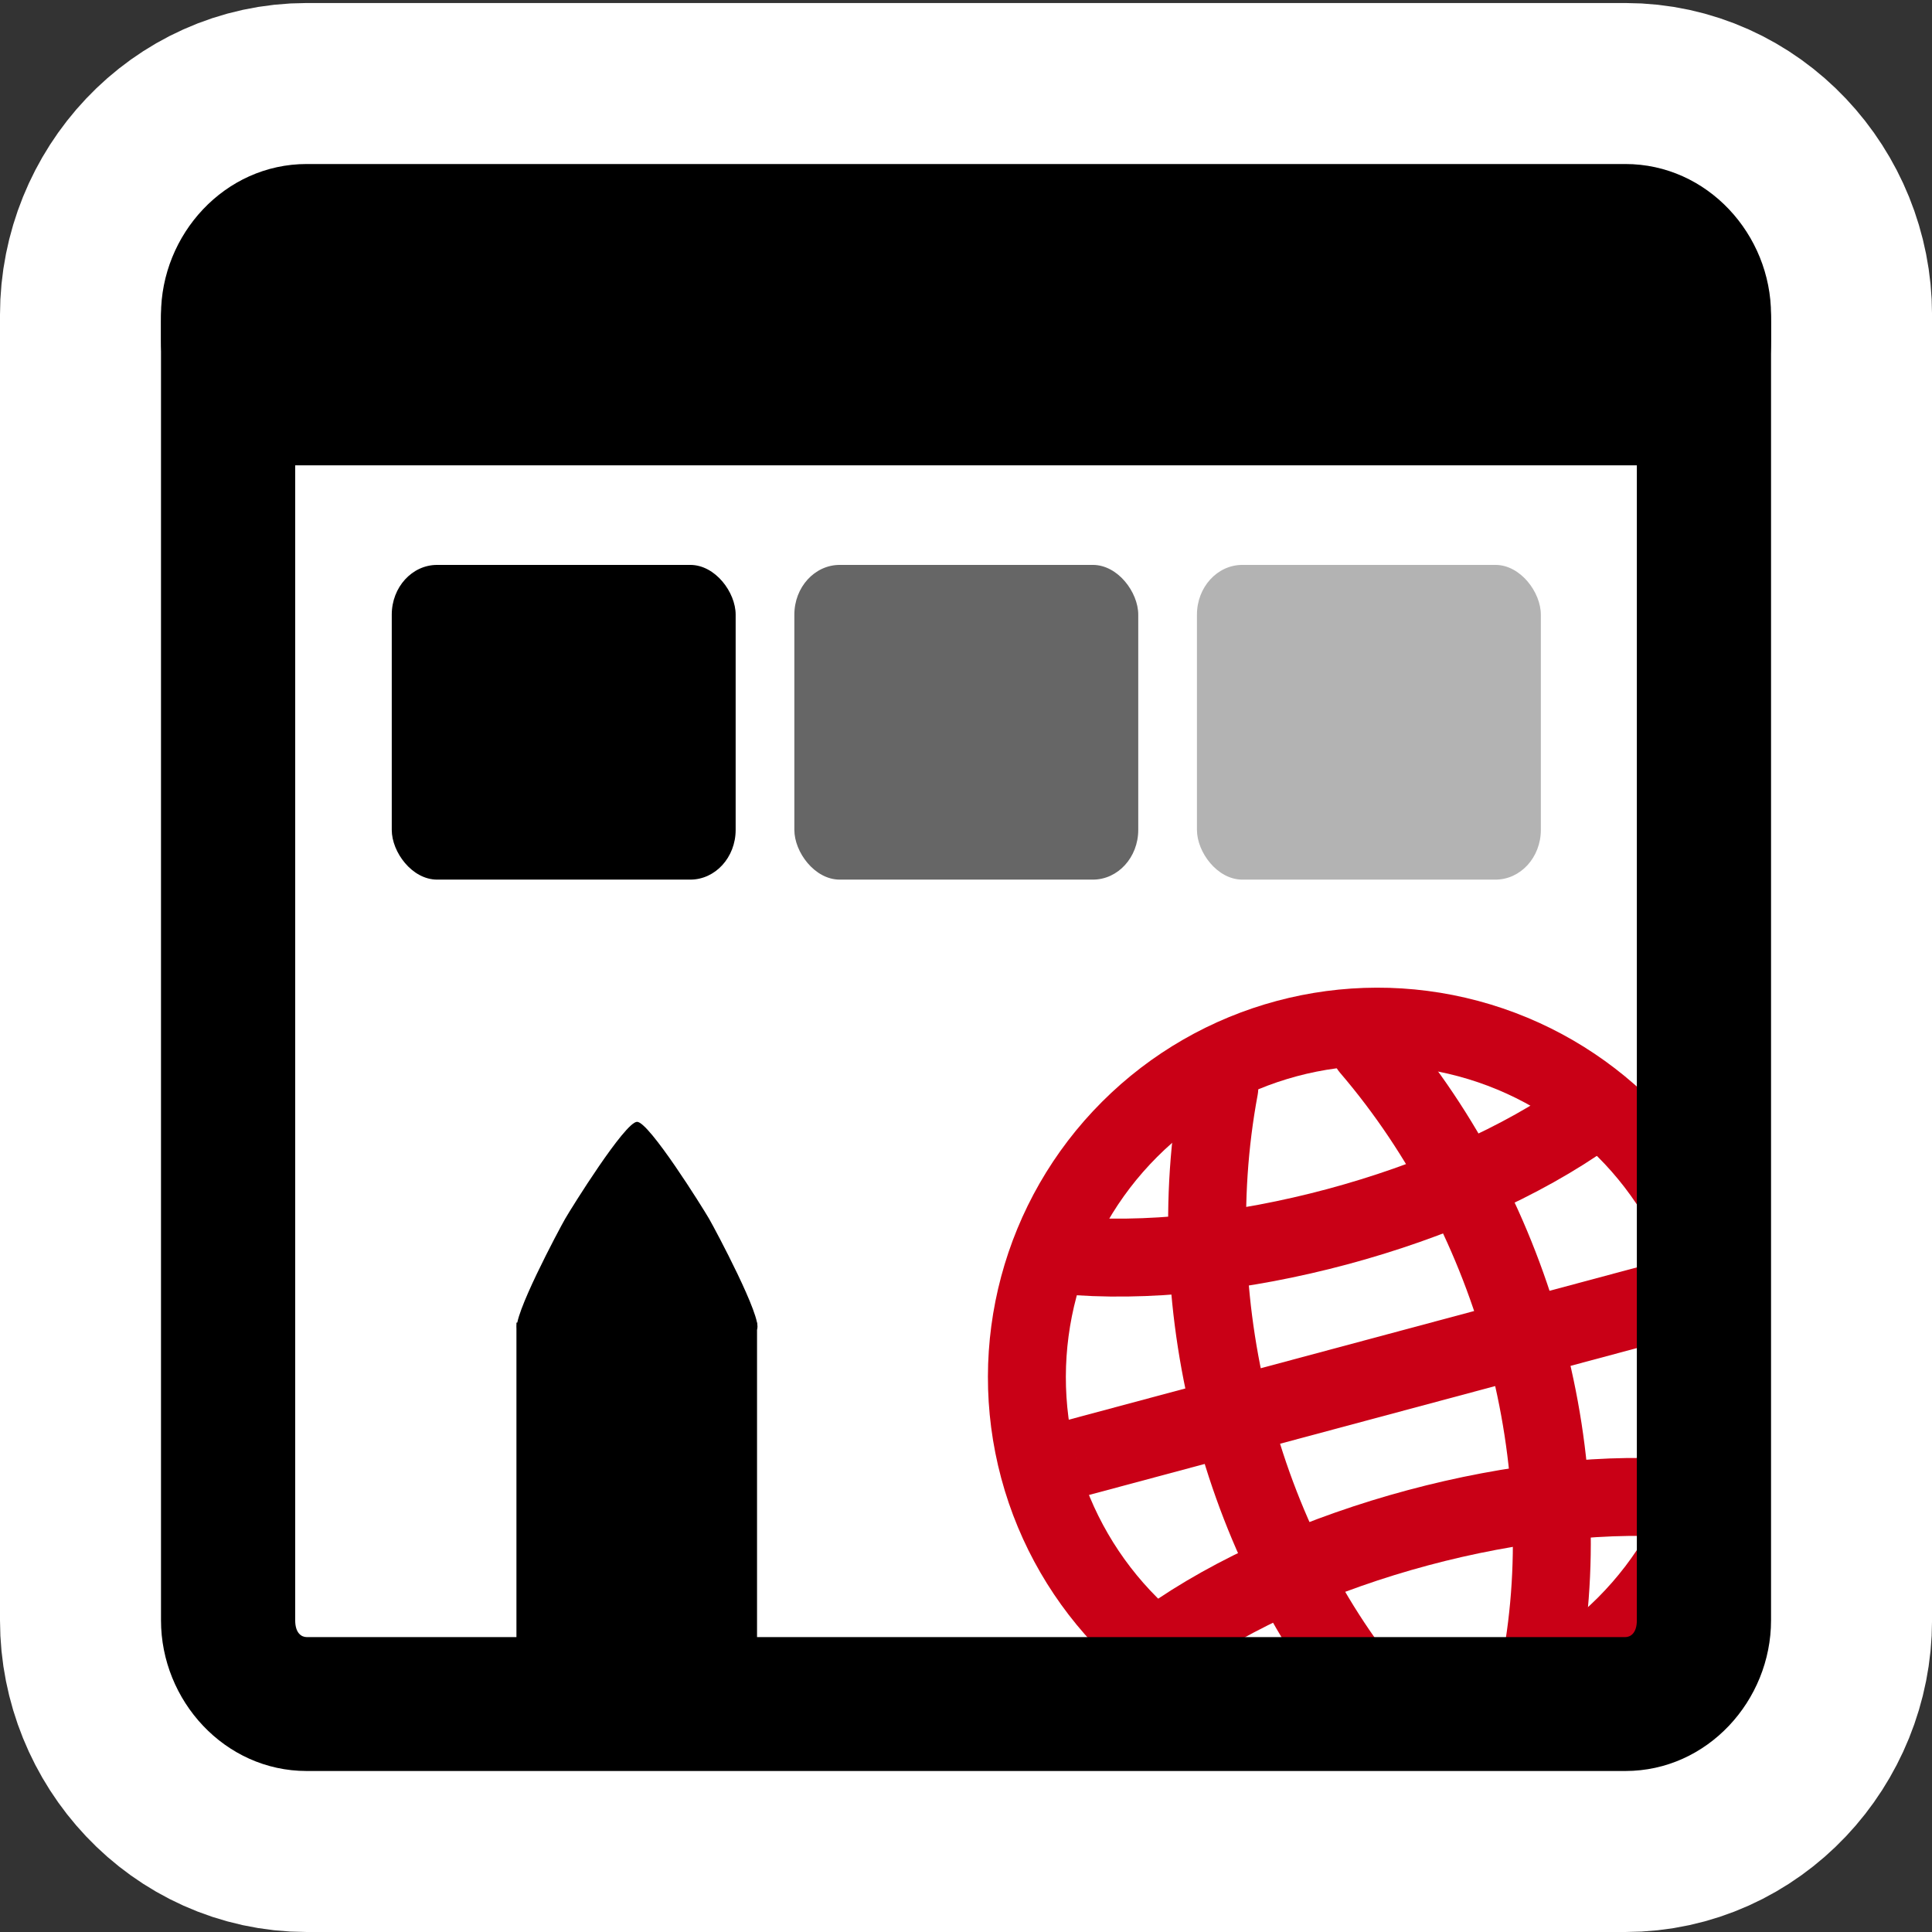 <?xml version="1.0" encoding="UTF-8" standalone="no"?>
<!-- Created with Inkscape (http://www.inkscape.org/) -->

<svg
   xmlns:dc="http://purl.org/dc/elements/1.1/"
   xmlns:cc="http://creativecommons.org/ns#"
   xmlns:rdf="http://www.w3.org/1999/02/22-rdf-syntax-ns#"
   xmlns:svg="http://www.w3.org/2000/svg"
   xmlns="http://www.w3.org/2000/svg"
   xmlns:xlink="http://www.w3.org/1999/xlink"
   xmlns:sodipodi="http://sodipodi.sourceforge.net/DTD/sodipodi-0.dtd"
   xmlns:inkscape="http://www.inkscape.org/namespaces/inkscape"
   version="1.0"
   width="48"
   height="48"
   id="svg7854"
   inkscape:version="0.91 r13725"
   sodipodi:docname="org.gnome.Software.svg">
  <rect width="100%" height="100%" fill="#333333" stroke="none"/>
  <sodipodi:namedview
     pagecolor="#ffffff"
     bordercolor="#666666"
     borderopacity="1"
     objecttolerance="10"
     gridtolerance="10"
     guidetolerance="10"
     inkscape:pageopacity="0"
     inkscape:pageshadow="2"
     inkscape:window-width="1920"
     inkscape:window-height="1029"
     id="namedview36"
     showgrid="false"
     inkscape:zoom="3.4766083"
     inkscape:cx="168.85598"
     inkscape:cy="8.429416"
     inkscape:window-x="0"
     inkscape:window-y="0"
     inkscape:window-maximized="1"
     inkscape:current-layer="g4203" />
  <defs
     id="defs7856">
    <linearGradient
       id="linearGradient3832">
      <stop
         id="stop3834"
         style="stop-color:#ffffff;stop-opacity:1"
         offset="0" />
      <stop
         id="stop3836"
         style="stop-color:#e0e0e0;stop-opacity:1"
         offset="1" />
    </linearGradient>
    <linearGradient
       id="linearGradient4816">
      <stop
         id="stop4818"
         style="stop-color:#204a87;stop-opacity:1"
         offset="0" />
      <stop
         id="stop4820"
         style="stop-color:#204a87;stop-opacity:0"
         offset="1" />
    </linearGradient>
    <linearGradient
       id="linearGradient5048">
      <stop
         id="stop5050"
         style="stop-color:#000000;stop-opacity:0"
         offset="0" />
      <stop
         id="stop5056"
         style="stop-color:#000000;stop-opacity:1"
         offset="0.5" />
      <stop
         id="stop5052"
         style="stop-color:#000000;stop-opacity:0"
         offset="1" />
    </linearGradient>
    <linearGradient
       id="linearGradient5060">
      <stop
         id="stop5062"
         style="stop-color:#000000;stop-opacity:1"
         offset="0" />
      <stop
         id="stop5064"
         style="stop-color:#000000;stop-opacity:0"
         offset="1" />
    </linearGradient>
    <radialGradient
       cx="605.714"
       cy="486.648"
       r="117.143"
       fx="605.714"
       fy="486.648"
       id="radialGradient5664"
       xlink:href="#linearGradient5060"
       gradientUnits="userSpaceOnUse"
       gradientTransform="matrix(-0.067,0,0,0.035,47.813,25.162)" />
    <radialGradient
       cx="605.714"
       cy="486.648"
       r="117.143"
       fx="605.714"
       fy="486.648"
       id="radialGradient5667"
       xlink:href="#linearGradient5060"
       gradientUnits="userSpaceOnUse"
       gradientTransform="matrix(0.067,0,0,0.035,-0.251,25.162)" />
    <linearGradient
       x1="302.857"
       y1="366.648"
       x2="302.857"
       y2="609.505"
       id="linearGradient5670"
       xlink:href="#linearGradient5048"
       gradientUnits="userSpaceOnUse"
       gradientTransform="matrix(0.067,0,0,0.035,-0.264,25.162)" />
  </defs>
  <g
     id="layer1">
    <g
       id="g3014"
       style="fill:none;stroke:#ffffff;stroke-width:8;stroke-miterlimit:4;stroke-opacity:1;stroke-dasharray:none">
      <g
         transform="matrix(0.833,0,0,0.832,4,4.075)"
         id="g3016"
         style="opacity:0.537;fill:none;stroke:#ffffff;stroke-width:9.609;stroke-miterlimit:4;stroke-opacity:1;stroke-dasharray:none" />
      <path
         d="M 7.62,4.075 C 5.58,4.075 4,5.827 4,7.818 l 0,32.439 C 4,42.248 5.58,44 7.62,44 l 32.761,0 c 2.04,0 3.62,-1.752 3.62,-3.743 l 0,-32.439 c 0,-1.991 -1.58,-3.743 -3.62,-3.743 l -32.761,0 z m 0,3.327 32.761,0 c 0.126,0 0.286,0.094 0.286,0.416 l 0,32.439 c 0,0.322 -0.161,0.416 -0.286,0.416 l -32.761,0 c -0.126,0 -0.286,-0.094 -0.286,-0.416 l 0,-32.439 c 0,-0.322 0.161,-0.416 0.286,-0.416 z"
         id="path3018"
         style="color:#000000;fill:none;stroke:#ffffff;stroke-width:8;stroke-miterlimit:4;stroke-opacity:1;stroke-dasharray:none;marker:none;visibility:visible;display:inline;overflow:visible;enable-background:accumulate" />
      <rect
         width="39.167"
         height="5.822"
         rx="2.088"
         ry="2.669"
         x="4.417"
         y="5.322"
         id="rect3020"
         style="color:#000000;fill:none;stroke:#ffffff;stroke-width:8;stroke-linecap:square;stroke-linejoin:round;stroke-miterlimit:4;stroke-opacity:1;stroke-dasharray:none;stroke-dashoffset:0;marker:none;visibility:visible;display:inline;overflow:visible;enable-background:accumulate" />
      <g
         transform="matrix(0.833,0,0,0.832,40.251,2.307)"
         id="g3022"
         style="fill:none;stroke:#ffffff;stroke-width:9.609;stroke-miterlimit:4;stroke-opacity:1;stroke-dasharray:none" />
      <g
         transform="matrix(0.833,0,0,0.832,48.584,-1.852)"
         id="g3024"
         style="fill:none;stroke:#ffffff;stroke-width:9.609;stroke-miterlimit:4;stroke-opacity:1;stroke-dasharray:none" />
    </g>
    <g
       id="g3005">
      <g
         transform="matrix(0.833,0,0,0.832,4,4.075)"
         id="g5672"
         style="opacity:0.537" />
      <rect
         width="36.062"
         height="32.615"
         rx="2.278"
         ry="2.985"
         x="6.01"
         y="9.286"
         id="rect3014"
         style="fill:#ffffff;fill-opacity:1;stroke:none" />
      <g
         id="g4203"
         transform="matrix(0.966,-0.259,0.259,0.966,-7.691,10.022)">
        <circle
           style="fill-rule:evenodd;fill:#c90016;fill-opacity:1"
           id="path4048"
           cx="34.215"
           cy="34.221"
           r="9.678" />
        <circle
           style="fill:#ffffff;fill-rule:evenodd"
           id="path4784"
           cx="34.215"
           cy="34.221"
           r="7.742" />
        <path
           d="m 27.441,39.181 c 3.871,-1.452 9.678,-1.452 13.549,0"
           style="fill:#000000;stroke:#c90016;stroke-width:1.936;stroke-linecap:round;stroke-opacity:1;fill-opacity:0"
           sodipodi:nodetypes="cc"
           id="path5512"
           inkscape:connector-curvature="0" />
        <path
           d="m 26.458,34.221 15.515,0"
           style="fill:#000000;stroke:#c90016;stroke-width:1.936;stroke-opacity:1;fill-opacity:0"
           id="path5516"
           inkscape:connector-curvature="0" />
        <path
           d="m 32.28,26.262 c -2.419,5.056 -2.419,11.347 0,16.186"
           style="fill:#000000;stroke:#c90016;stroke-width:1.936;stroke-linecap:round;stroke-opacity:1;fill-opacity:0"
           sodipodi:nodetypes="cc"
           id="path5520"
           inkscape:connector-curvature="0" />
        <path
           d="m 27.441,29.261 c 3.871,1.452 9.678,1.452 13.549,0"
           style="fill:#000000;stroke:#c90016;stroke-width:1.936;stroke-linecap:round;stroke-opacity:1;fill-opacity:0"
           sodipodi:nodetypes="cc"
           id="path6250"
           inkscape:connector-curvature="0" />
        <path
           d="m 36.151,26.262 c 2.419,5.056 2.419,11.347 0,16.186"
           style="fill:#000000;stroke:#c90016;stroke-width:1.936;stroke-linecap:round;stroke-opacity:1;fill-opacity:0"
           sodipodi:nodetypes="cc"
           id="path9156"
           inkscape:connector-curvature="0" />
        <rect
           style="opacity:1;fill:#000000;fill-opacity:1;stroke:none;stroke-width:8;stroke-linecap:round;stroke-linejoin:round;stroke-miterlimit:4;stroke-dasharray:none;stroke-opacity:1"
           id="rect4222"
           width="8.542"
           height="7.817"
           x="17.42"
           y="4.012"
           transform="matrix(0.966,0.259,-0.259,0.966,0,0)"
           rx="1.127"
           ry="1.235" />
        <rect
           ry="1.235"
           rx="1.127"
           transform="matrix(0.966,0.259,-0.259,0.966,0,0)"
           y="4.012"
           x="37.42"
           height="7.817"
           width="8.542"
           id="rect4237"
           style="opacity:0.3;fill:#000000;fill-opacity:1;stroke:none;stroke-width:8;stroke-linecap:round;stroke-linejoin:round;stroke-miterlimit:4;stroke-dasharray:none;stroke-opacity:1" />
        <rect
           style="opacity:0.6;fill:#000000;fill-opacity:1;stroke:none;stroke-width:8;stroke-linecap:round;stroke-linejoin:round;stroke-miterlimit:4;stroke-dasharray:none;stroke-opacity:1"
           id="rect4239"
           width="8.542"
           height="7.817"
           x="27.42"
           y="4.012"
           transform="matrix(0.966,0.259,-0.259,0.966,0,0)"
           rx="1.127"
           ry="1.235" />
        <path
           sodipodi:type="star"
           style="opacity:1;fill:#000000;fill-opacity:1;stroke:none;stroke-width:8;stroke-linecap:round;stroke-linejoin:round;stroke-miterlimit:4;stroke-dasharray:none;stroke-opacity:1"
           id="path4241"
           sodipodi:sides="3"
           sodipodi:cx="16.372881"
           sodipodi:cy="24.813559"
           sodipodi:r1="4.6044331"
           sodipodi:r2="2.7626598"
           sodipodi:arg1="0.52359878"
           sodipodi:arg2="1.5707963"
           inkscape:flatsided="false"
           inkscape:rounded="0.1"
           inkscape:randomized="0"
           d="m 20.36,27.116 c -0.201,0.348 -3.586,0.46 -3.988,0.46 -0.401,0 -3.787,-0.113 -3.988,-0.46 -0.201,-0.348 1.394,-3.336 1.595,-3.684 0.201,-0.348 1.991,-3.223 2.393,-3.223 0.401,0 2.192,2.875 2.393,3.223 0.201,0.348 1.796,3.336 1.595,3.684 z"
           transform="matrix(0.721,0.193,-0.193,0.721,10.188,5.598)"
           inkscape:transform-center-y="-0.85882269" />
        <rect
           style="opacity:1;fill:#000000;fill-opacity:1;stroke:none;stroke-width:8;stroke-linecap:round;stroke-linejoin:round;stroke-miterlimit:4;stroke-dasharray:none;stroke-opacity:1"
           id="rect4243"
           width="5.976"
           height="8.612"
           x="20.517"
           y="22.833"
           transform="matrix(0.966,0.259,-0.259,0.966,0,0)"
           rx="0"
           ry="0" />
      </g>
      <path
         d="M 7.62,4.075 C 5.58,4.075 4,5.827 4,7.818 l 0,32.439 C 4,42.248 5.58,44 7.62,44 l 32.761,0 c 2.04,0 3.62,-1.752 3.62,-3.743 l 0,-32.439 c 0,-1.991 -1.58,-3.743 -3.62,-3.743 l -32.761,0 z m 0,3.327 32.761,0 c 0.126,0 0.286,0.094 0.286,0.416 l 0,32.439 c 0,0.322 -0.161,0.416 -0.286,0.416 l -32.761,0 c -0.126,0 -0.286,-0.094 -0.286,-0.416 l 0,-32.439 c 0,-0.322 0.161,-0.416 0.286,-0.416 z"
         id="rect4585"
         style="color:#000000;fill:#000000;fill-opacity:1;fill-rule:evenodd;stroke:none;stroke-width:4;marker:none;visibility:visible;display:inline;overflow:visible;enable-background:accumulate" />
      <rect
         width="39.167"
         height="5.822"
         rx="2.088"
         ry="2.669"
         x="4.417"
         y="5.322"
         id="rect5556"
         style="color:#000000;fill:#000000;fill-opacity:1;fill-rule:evenodd;stroke:#000000;stroke-width:0.833;stroke-linecap:square;stroke-linejoin:round;stroke-miterlimit:4;stroke-opacity:1;stroke-dasharray:none;stroke-dashoffset:0;marker:none;visibility:visible;display:inline;overflow:visible;enable-background:accumulate" />
      <g
         transform="matrix(0.833,0,0,0.832,40.251,2.307)"
         id="g5677" />
      <g
         transform="matrix(0.833,0,0,0.832,48.584,-1.852)"
         id="g5686" />
    </g>
  </g>
</svg>
